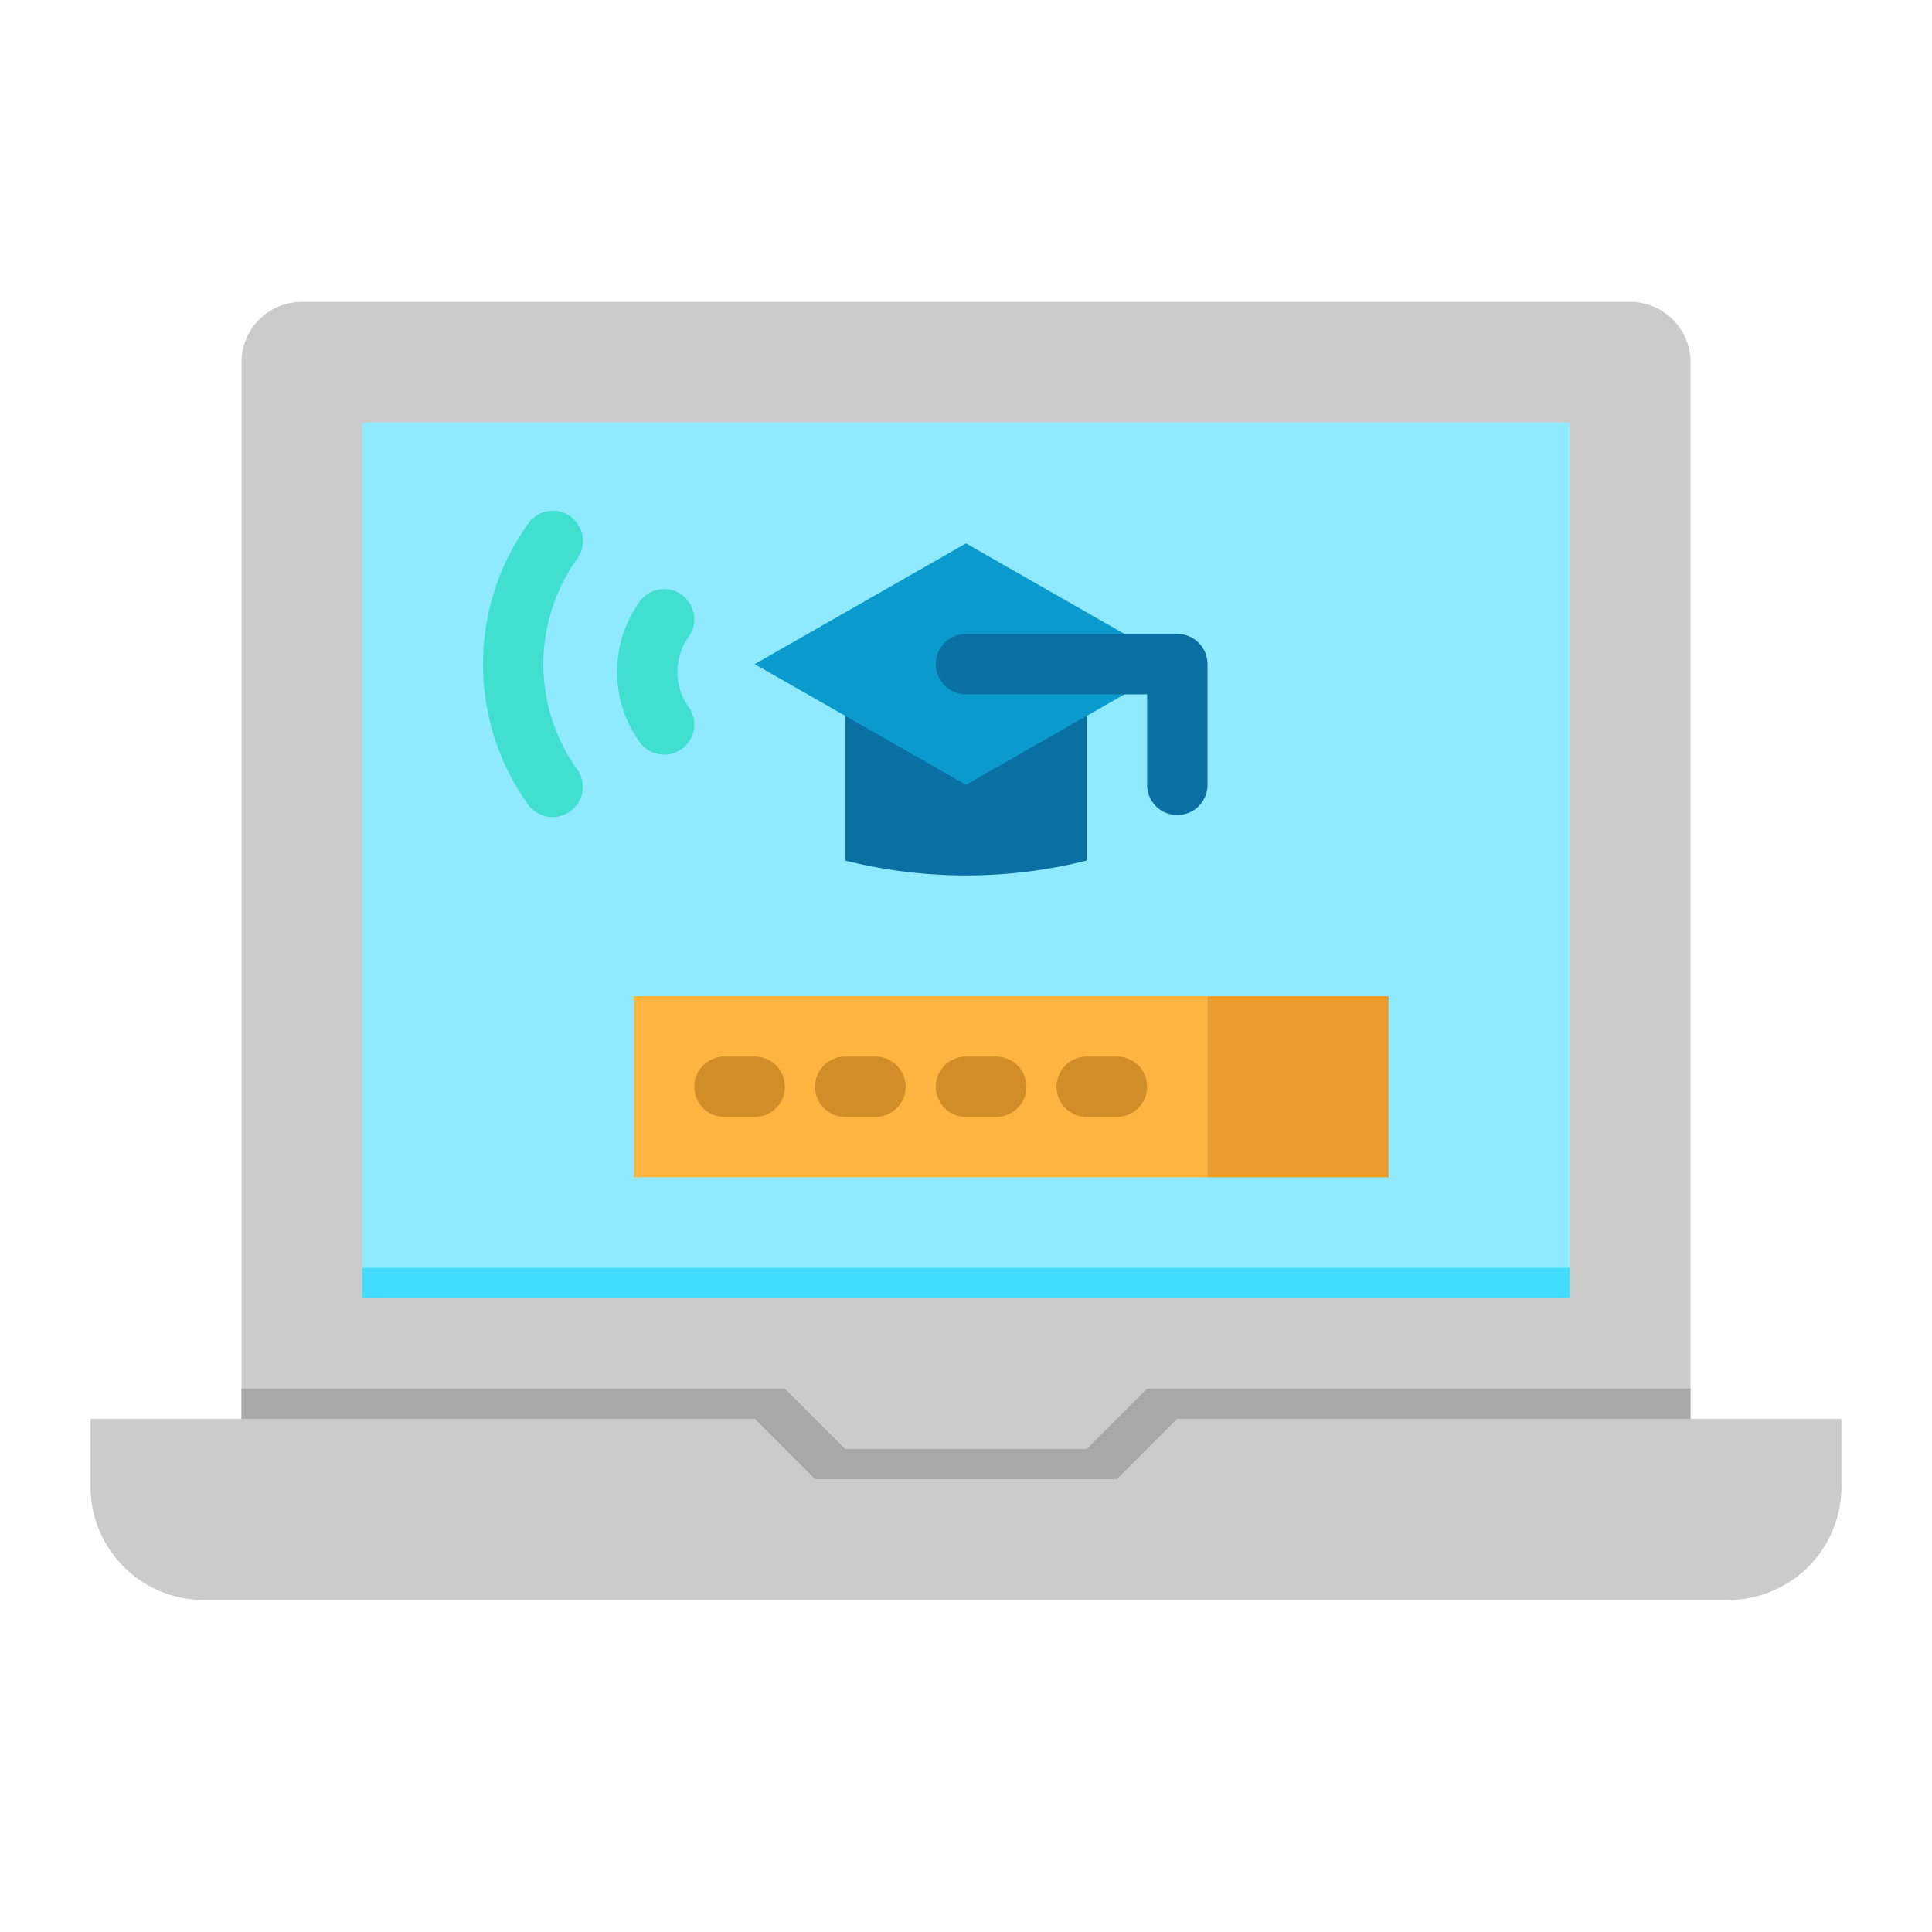 <svg height="512" viewBox="0 0 512 512" width="512" xmlns="http://www.w3.org/2000/svg"><g id="flat"><path d="m448 376h-136l-16 16h-80l-16-16h-136v-280a16 16 0 0 1 16-16h352a16 16 0 0 1 16 16z" fill="#cbcbcb"/><path d="m312 376-16 16h-80l-16-16h-176v18a30 30 0 0 0 30 30h404a30 30 0 0 0 30-30v-18z" fill="#cbcbcb"/><path d="m96 112h320v232h-320z" fill="#8feaff"/><path d="m168 264h152v48h-152z" fill="#fbb540"/><g fill="#d18d28"><path d="m200 296h-8a8 8 0 0 1 0-16h8a8 8 0 0 1 0 16z"/><path d="m232 296h-8a8 8 0 0 1 0-16h8a8 8 0 0 1 0 16z"/><path d="m264 296h-8a8 8 0 0 1 0-16h8a8 8 0 0 1 0 16z"/><path d="m296 296h-8a8 8 0 0 1 0-16h8a8 8 0 0 1 0 16z"/></g><path d="m288 228.061a131.952 131.952 0 0 1 -64 0v-40h64z" fill="#0a6fa2"/><path d="m256 208-56-32 56-32 56 32z" fill="#0a9acd"/><path d="m312 216a8 8 0 0 1 -8-8v-24h-48a8 8 0 0 1 0-16h56a8 8 0 0 1 8 8v32a8 8 0 0 1 -8 8z" fill="#0a6fa2"/><path d="m146.447 216.544a7.987 7.987 0 0 1 -6.512-3.346 63.935 63.935 0 0 1 0-74.4 8 8 0 1 1 13.011 9.31 47.942 47.942 0 0 0 0 55.776 8 8 0 0 1 -6.5 12.656z" fill="#41dfd0"/><path d="m176.006 200a7.99 7.99 0 0 1 -6.513-3.346 31.976 31.976 0 0 1 0-37.2 8 8 0 0 1 13.012 9.311 15.977 15.977 0 0 0 0 18.584 8 8 0 0 1 -6.5 12.656z" fill="#41dfd0"/><path d="m320 264h48v48h-48z" fill="#ea9d2d"/><path d="m64 368h144l16 16h64l16-16h144v8h-136l-16 16h-80l-16-16h-136z" fill="#a8a8a8"/><path d="m96 336h320v8h-320z" fill="#43dcfe"/></g></svg>